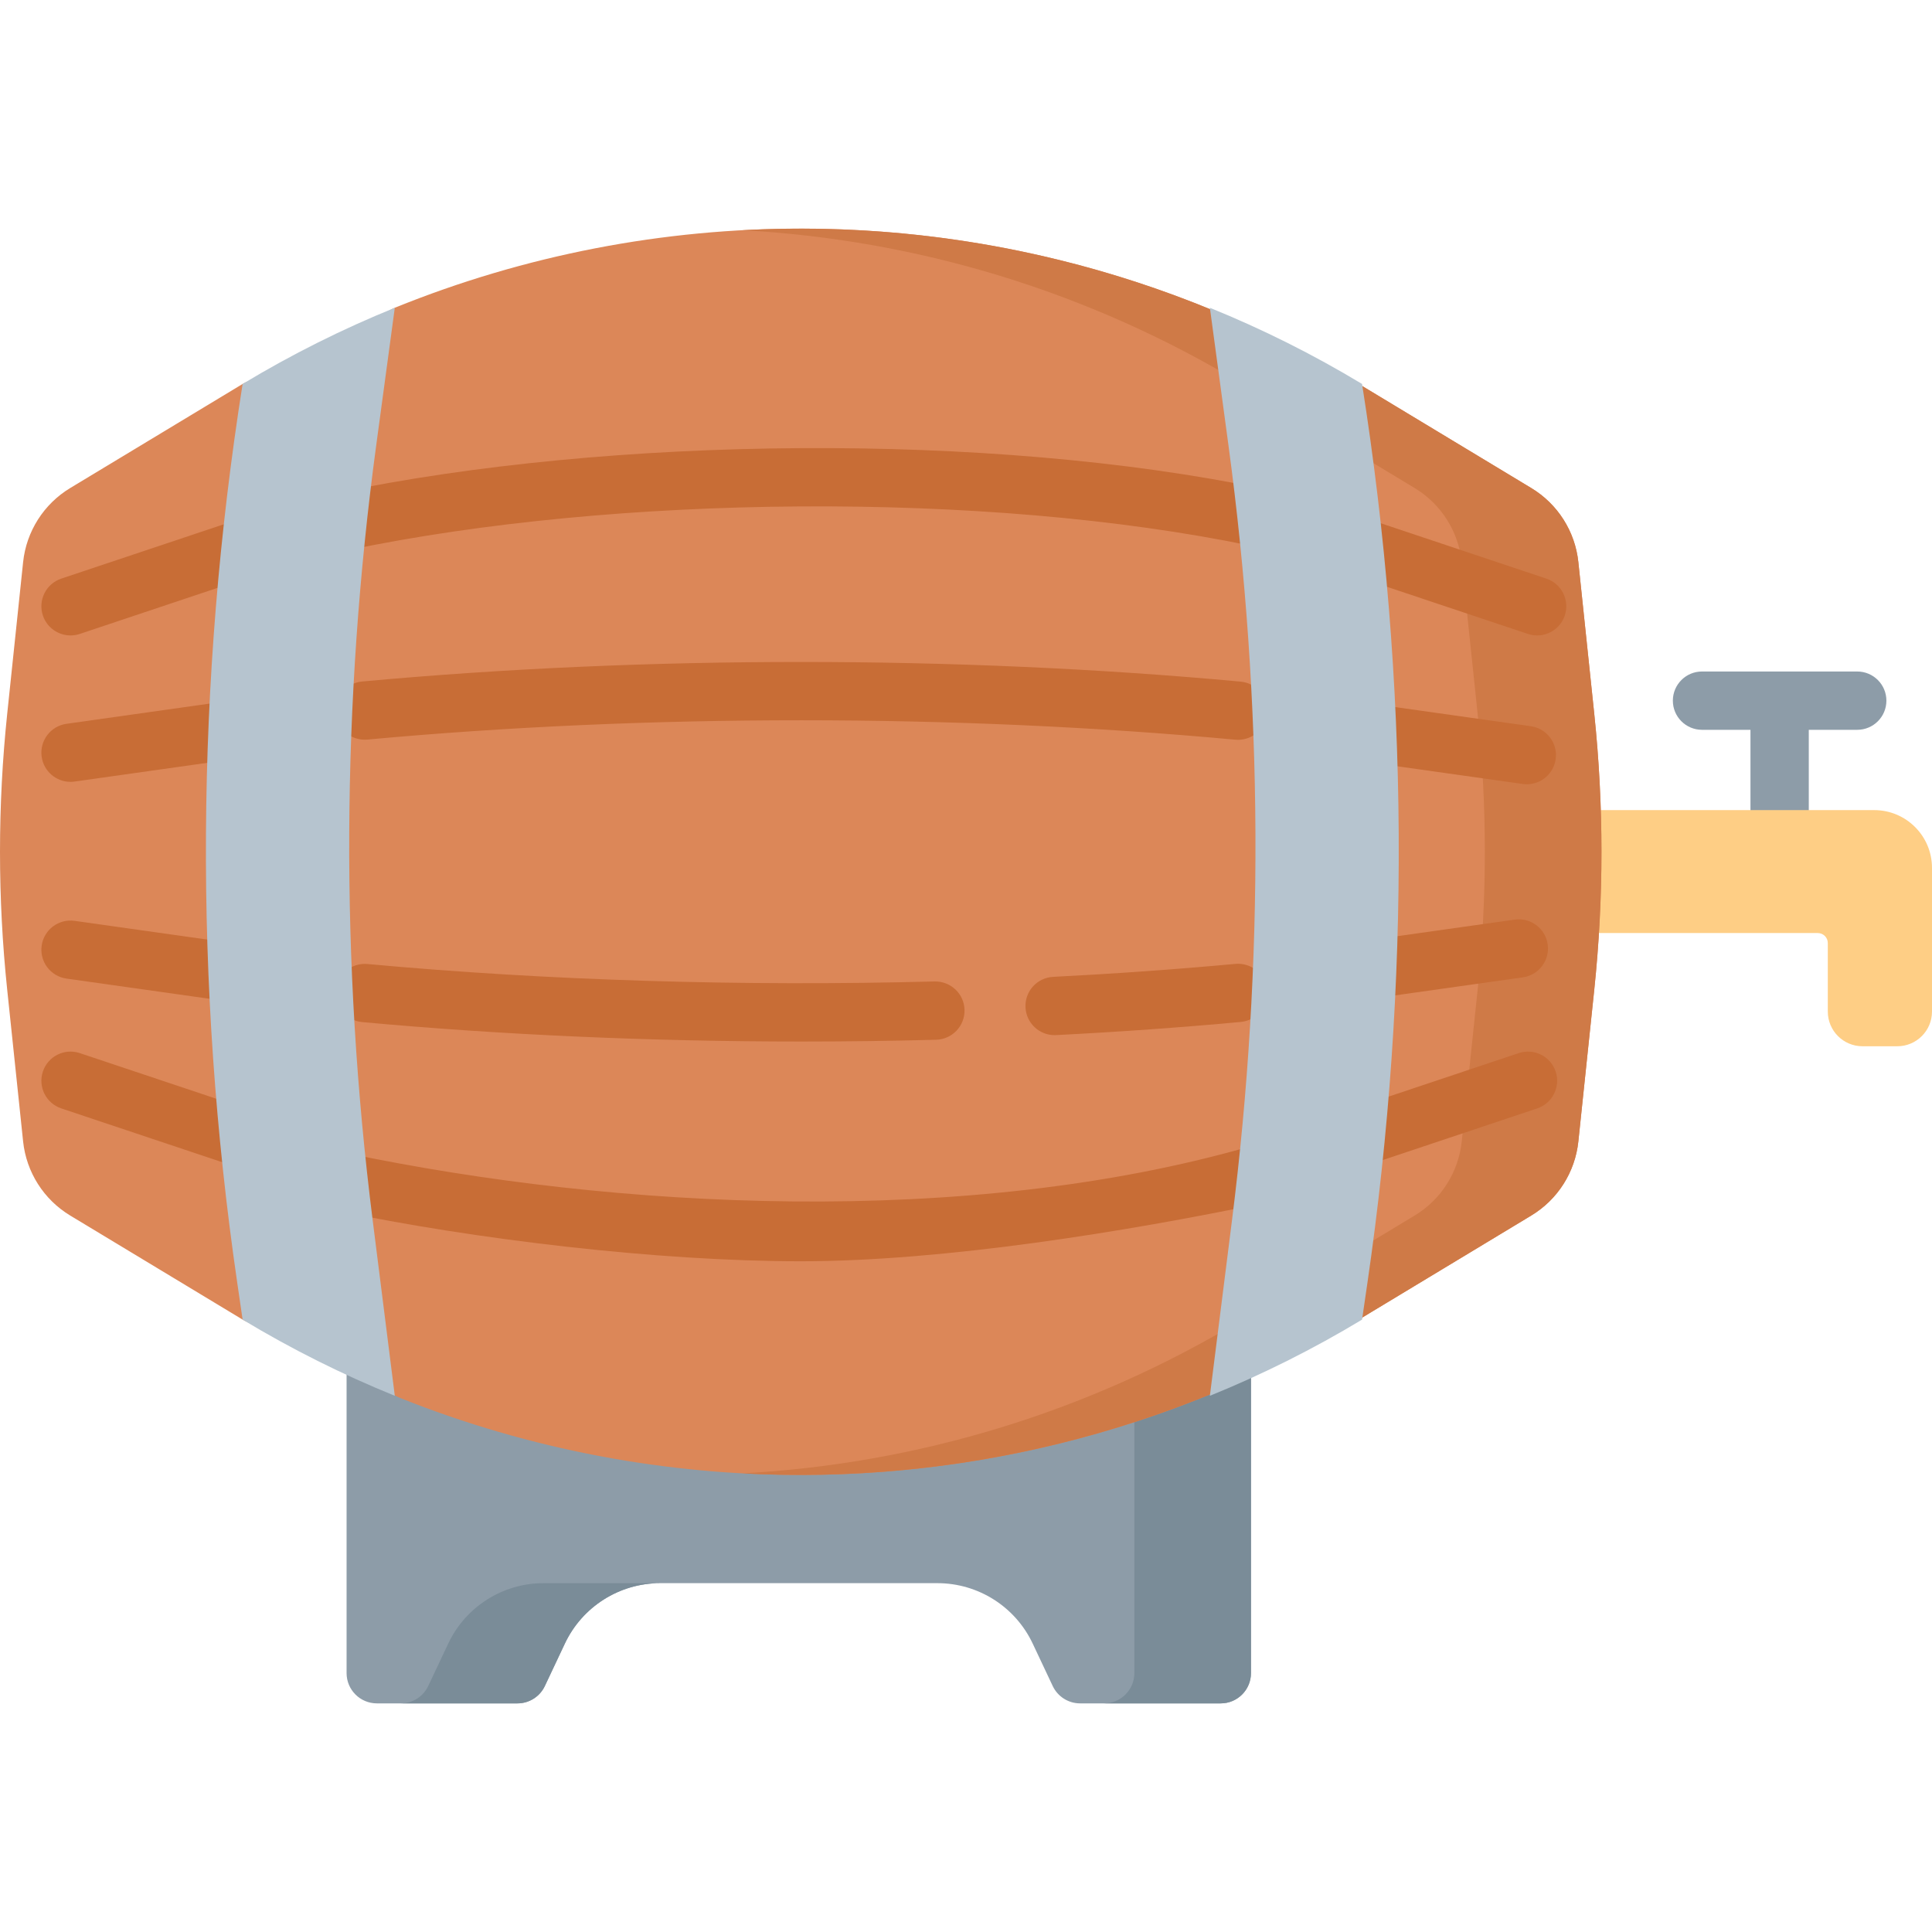 <svg id="Capa_1" enable-background="new 0 0 497 497" height="512" viewBox="0 0 497 497" width="512" xmlns="http://www.w3.org/2000/svg"><path d="m477.768 172.742h-39.932c-4.142 0-7.5 3.358-7.5 7.5s3.358 7.5 7.5 7.5h12.466v30.652c0 4.142 3.357 7.5 7.5 7.5 4.142 0 7.5-3.358 7.5-7.5v-30.652h12.466c4.143 0 7.5-3.358 7.5-7.5s-3.358-7.5-7.5-7.5z" fill="#8d9ca8"/><path d="m470.196 208.395h-70.164v31.627h67.589c1.422 0 2.575 1.153 2.575 2.575v17.621c0 4.931 3.997 8.928 8.928 8.928h8.947c4.931 0 8.928-3.997 8.928-8.928v-36.953c0-8.212-6.657-14.869-14.87-14.869h-11.933z" fill="#fece85"/><path d="m205.536 330.12h-.106-116.274v100.274c0 4.305 3.49 7.795 7.795 7.795h36.159c3.017 0 5.763-1.741 7.05-4.47l5.149-10.916c4.475-9.487 14.022-15.539 24.511-15.539h35.61.106 35.61c10.489 0 20.036 6.053 24.511 15.539l5.149 10.916c1.287 2.729 4.033 4.47 7.05 4.47h36.159c4.305 0 7.795-3.49 7.795-7.795v-100.274z" fill="#8d9ca8"/><path d="m115.309 422.803-5.149 10.916c-1.287 2.729-4.033 4.47-7.05 4.47h30c3.017 0 5.763-1.741 7.05-4.47l5.149-10.916c4.475-9.487 14.022-15.539 24.51-15.539h-30c-10.488-.001-20.036 6.052-24.51 15.539z" fill="#7a8c98"/><path d="m291.81 330.12v100.274c0 4.305-3.49 7.795-7.795 7.795h30c4.305 0 7.795-3.49 7.795-7.795v-100.274z" fill="#7a8c98"/><path d="m349.592 98.794c-6.121-3.695-12.35 2.866-18.67-.317-6.508-3.277-13.114-16.283-19.802-19.018-67.1-27.434-142.404-27.531-209.561-.289-7.048 2.859-14.005 16.019-20.854 19.48-6.202 3.134-12.316-3.485-18.326.143l-44.32 26.752c-6.801 4.106-11.285 11.162-12.114 19.063l-4.088 38.987c-2.476 23.618-2.476 47.429 0 71.047l4.088 38.987c.828 7.901 5.312 14.957 12.114 19.063l44.32 26.752c6.533 3.943 13.188-2.405 19.946.955s13.621 16.428 20.569 19.205c66.819 26.702 141.571 26.427 208.227-.826 6.591-2.695 13.103-15.653 19.52-18.876 6.417-3.222 12.74 3.292 18.952-.458l44.32-26.752c6.801-4.105 11.285-11.162 12.114-19.063l4.088-38.987c2.476-23.617 2.476-47.429 0-71.047l-4.088-38.987c-.828-7.901-5.312-14.957-12.114-19.063z" fill="#dc8758"/><path d="m410.113 183.597-4.088-38.987c-.828-7.901-5.312-14.957-12.114-19.063l-44.32-26.752c-48.6-29.336-103.943-42.522-158.607-39.571 44.671 2.412 88.891 15.597 128.607 39.571l44.32 26.752c6.801 4.106 11.285 11.162 12.114 19.063l4.088 38.987c2.476 23.617 2.476 47.429 0 71.047l-4.088 38.987c-.828 7.901-5.312 14.957-12.114 19.063l-44.32 26.753c-39.716 23.974-83.935 37.16-128.607 39.571 54.664 2.951 110.006-10.235 158.607-39.571l44.32-26.753c6.801-4.105 11.285-11.162 12.114-19.063l4.088-38.987c2.476-23.618 2.476-47.43 0-71.047z" fill="#cf7a47"/><g fill="#c86d36"><path d="m18.145 163.463c-3.138 0-6.063-1.984-7.112-5.124-1.314-3.929.807-8.178 4.735-9.491l43.456-14.53c1.591-.532 3.186-1.054 4.786-1.568 3.945-1.266 8.168.903 9.435 4.847s-.903 8.168-4.847 9.435c-1.546.497-3.086 1.002-4.62 1.514l-43.454 14.529c-.788.263-1.59.388-2.379.388z"/><path d="m88.2 141.641c-3.478.001-6.597-2.432-7.334-5.972-.846-4.055 1.757-8.027 5.812-8.872 70.359-14.661 167.874-15.686 238.267-1.072 4.056.842 6.661 4.812 5.819 8.868-.842 4.057-4.812 6.662-8.868 5.819-68.424-14.205-163.769-13.18-232.157 1.07-.517.107-1.032.159-1.539.159z"/><path d="m395.422 163.465c-.788 0-1.59-.125-2.379-.389l-43.457-14.53c-1.536-.513-3.079-1.019-4.627-1.516-3.943-1.267-6.113-5.491-4.847-9.435 1.267-3.945 5.492-6.114 9.435-4.847 1.604.516 3.202 1.039 4.795 1.571l43.457 14.53c3.929 1.314 6.049 5.563 4.735 9.491-1.05 3.141-3.974 5.125-7.112 5.125z"/><path d="m347.252 300.833c-3.156 0-6.093-2.008-7.127-5.17-1.288-3.937.859-8.172 4.796-9.461.772-.252 1.543-.508 2.313-.765l43.457-14.53c3.927-1.313 8.178.807 9.491 4.734 1.313 3.929-.807 8.178-4.735 9.491l-43.457 14.53c-.799.268-1.601.533-2.404.796-.776.255-1.562.375-2.334.375z"/><path d="m205.984 324.457c-37.036 0-84.066-5.671-119.307-13.014-4.055-.845-6.657-4.817-5.813-8.872.846-4.055 4.812-6.657 8.873-5.813 68.39 14.249 158.762 19.211 232.157-1.93 3.978-1.146 8.025 1.764 8.868 5.819.842 4.056-1.764 8.026-5.819 8.868-35.133 7.295-82.049 14.942-118.959 14.942z"/><path d="m66.81 301.754c-.757 0-1.525-.115-2.284-.358-1.774-.567-3.542-1.145-5.301-1.733l-43.456-14.53c-3.929-1.314-6.049-5.563-4.735-9.491 1.313-3.928 5.561-6.05 9.491-4.734l43.456 14.53c1.696.567 3.399 1.124 5.109 1.67 3.946 1.26 6.123 5.481 4.862 9.427-1.018 3.186-3.968 5.219-7.142 5.219z"/><path d="m347.243 257.629c-3.677 0-6.888-2.707-7.417-6.453-.579-4.101 2.276-7.895 6.378-8.475l43.457-6.136c4.093-.579 7.895 2.275 8.476 6.378.579 4.101-2.276 7.895-6.378 8.475l-43.457 6.136c-.356.051-.71.075-1.059.075z"/><path d="m271.289 266.285c-3.968 0-7.28-3.111-7.484-7.118-.211-4.137 2.972-7.662 7.108-7.873 15.938-.813 31.708-1.936 46.872-3.338 4.119-.38 7.776 2.653 8.158 6.778s-2.653 7.777-6.777 8.159c-15.368 1.42-31.346 2.559-47.489 3.382-.13.007-.26.01-.388.01z"/><path d="m206.19 267.928c-38.59 0-77.1-1.693-113.031-5.002-4.125-.38-7.161-4.031-6.781-8.156.38-4.124 4.037-7.159 8.156-6.78 46.114 4.247 96.562 5.797 145.891 4.486 4.142-.074 7.586 3.157 7.696 7.298s-3.157 7.586-7.298 7.697c-11.502.305-23.075.457-34.633.457z"/><path d="m69.897 259.103c-.336 0-.674-.022-1.016-.069-1.641-.222-3.274-.448-4.902-.678l-46.883-6.619c-4.102-.579-6.957-4.374-6.378-8.475.58-4.102 4.37-6.956 8.476-6.378l46.882 6.619c1.598.226 3.204.448 4.817.666 4.104.556 6.982 4.334 6.427 8.438-.51 3.764-3.728 6.496-7.423 6.496z"/><path d="m18.136 201.127c-3.677 0-6.888-2.706-7.417-6.453-.579-4.101 2.276-7.896 6.378-8.475l46.886-6.62c4.092-.581 7.896 2.275 8.476 6.378.579 4.101-2.276 7.896-6.378 8.475l-46.886 6.62c-.356.05-.71.075-1.059.075z"/><path d="m318.484 190.316c-.232 0-.464-.011-.699-.032-71.971-6.652-151.262-6.662-223.266-.031-4.114.379-7.776-2.656-8.156-6.78-.38-4.125 2.656-7.776 6.781-8.156 72.891-6.715 153.16-6.704 226.022.031 4.124.381 7.159 4.034 6.777 8.159-.359 3.888-3.629 6.809-7.459 6.809z"/><path d="m392.775 201.749c-.35 0-.702-.024-1.059-.075l-45.495-6.421c-4.102-.569-6.968-4.356-6.398-8.459.568-4.104 4.361-6.973 8.459-6.398l2.075.29 43.457 6.136c4.102.579 6.957 4.374 6.378 8.475-.529 3.745-3.74 6.452-7.417 6.452z"/></g><path d="m101.561 79.177c-13.418 5.443-26.513 11.972-39.15 19.598-12.1 76.526-12.571 154.44-1.397 231.106l1.397 9.584c12.638 7.626 25.732 14.155 39.15 19.598l-5.691-45.158c-8.34-66.174-8.039-133.152.896-199.248z" fill="#b6c4cf"/><path d="m311.236 79.177c13.418 5.443 26.513 11.972 39.15 19.598 12.1 76.526 12.571 154.44 1.397 231.106l-1.397 9.584c-12.637 7.626-25.732 14.155-39.15 19.598l5.691-45.158c8.34-66.174 8.039-133.152-.895-199.248z" fill="#b6c4cf"/></svg>
